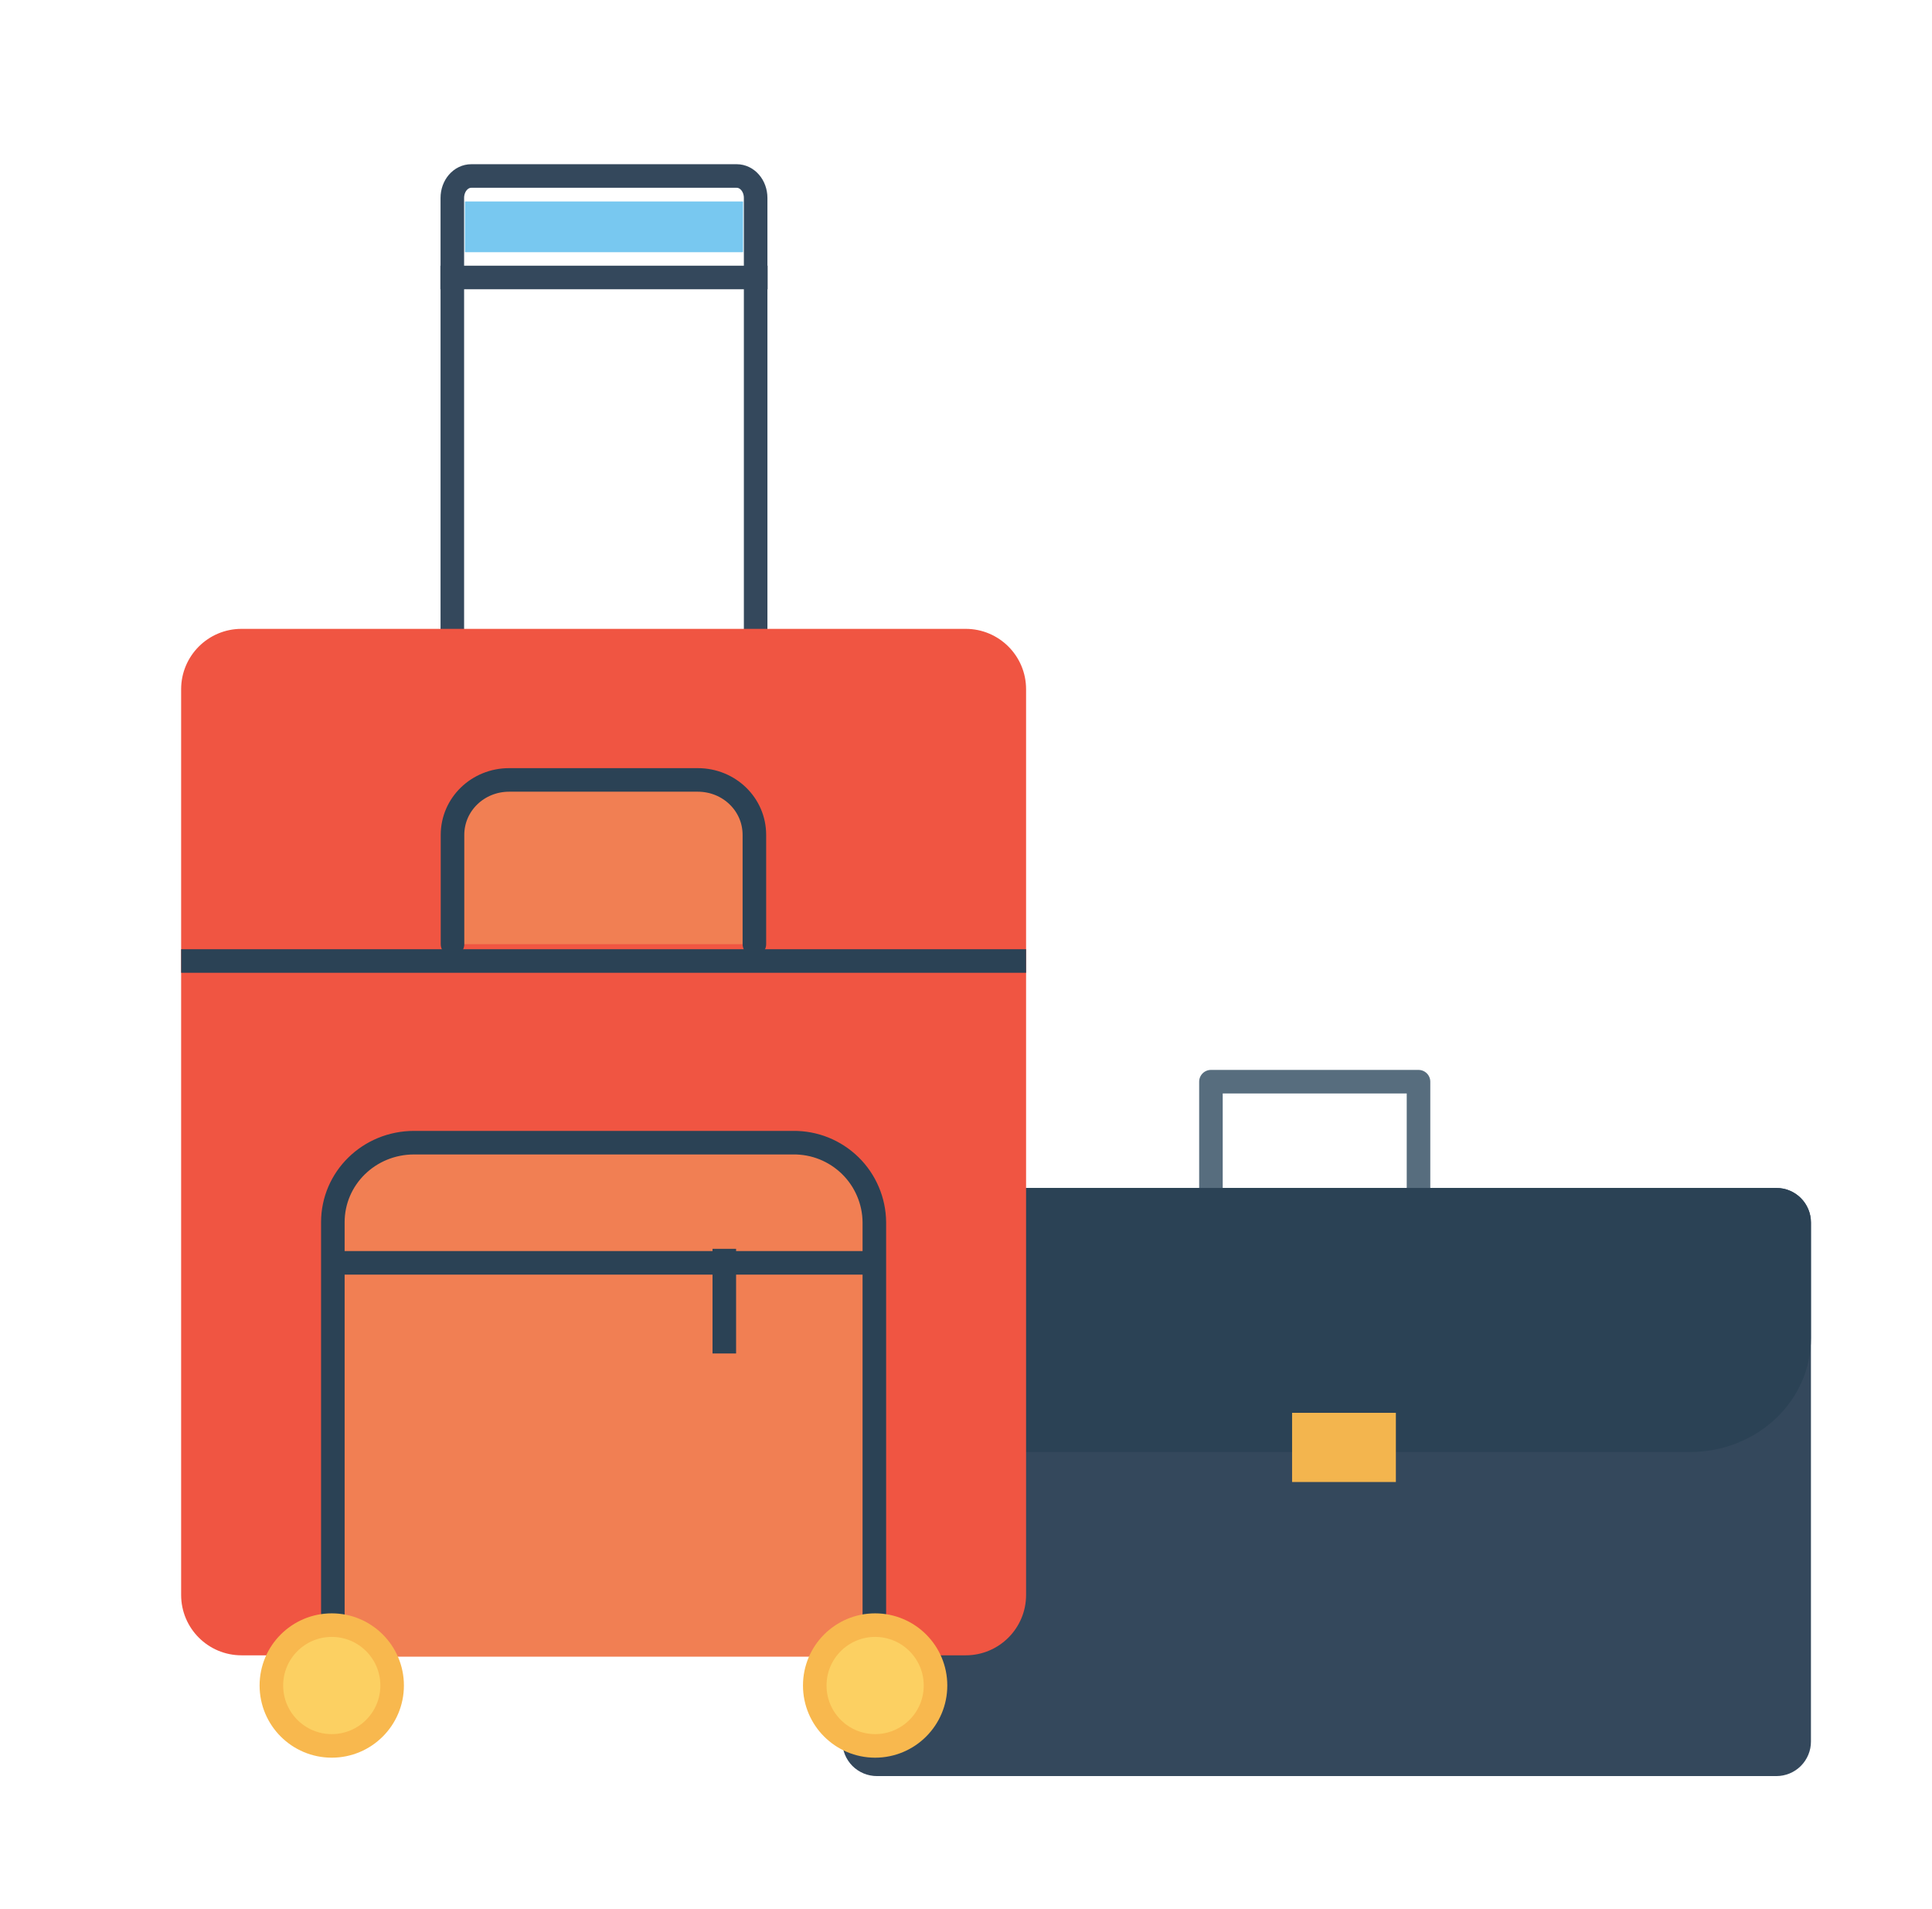 <svg width="82" height="81" viewBox="0 0 82 81" fill="none" xmlns="http://www.w3.org/2000/svg">
<path d="M37.22 50.416H75.394C76.206 50.416 76.862 51.069 76.862 51.884V73.906C76.863 74.099 76.825 74.291 76.751 74.469C76.677 74.647 76.569 74.809 76.433 74.946C76.296 75.082 76.135 75.19 75.956 75.264C75.778 75.337 75.587 75.375 75.394 75.375H37.22C37.028 75.375 36.836 75.337 36.658 75.264C36.48 75.19 36.318 75.082 36.181 74.946C36.045 74.809 35.937 74.647 35.863 74.469C35.789 74.291 35.752 74.099 35.752 73.906V51.884C35.752 51.069 36.408 50.416 37.22 50.416Z" fill="#34485C"/>
<path d="M51.396 51.047V45.906H60.206V51.044" stroke="#576D7E" stroke-linecap="round" stroke-linejoin="round"/>
<path d="M37.22 50.416C37.028 50.416 36.836 50.454 36.658 50.527C36.48 50.601 36.318 50.709 36.181 50.846C36.045 50.982 35.937 51.144 35.863 51.322C35.789 51.501 35.752 51.691 35.752 51.884V56.787C35.752 59.467 38.043 61.622 40.89 61.622H71.724C74.569 61.622 76.862 59.467 76.862 56.787V51.884C76.863 51.691 76.825 51.501 76.751 51.322C76.677 51.144 76.569 50.982 76.433 50.846C76.296 50.709 76.135 50.601 75.956 50.527C75.778 50.454 75.587 50.416 75.394 50.416H37.22Z" fill="#2B4255"/>
<path d="M19.198 28.04V8.401C19.198 7.884 19.557 7.469 20.003 7.469H31.267C31.713 7.469 32.072 7.884 32.072 8.401V28.04" stroke="#34485C" stroke-linecap="round" stroke-linejoin="round"/>
<path d="M18.691 11.776H32.58" stroke="#34485C"/>
<path d="M19.734 8.55H31.537V10.703H19.734V8.55Z" fill="#78C8F0"/>
<path d="M40.987 26.688H10.25C8.835 26.688 7.688 27.835 7.688 29.25V67.688C7.688 69.103 8.835 70.25 10.25 70.25H40.987C42.402 70.25 43.55 69.103 43.55 67.688V29.25C43.55 27.835 42.402 26.688 40.987 26.688Z" fill="#F05542"/>
<path fill-rule="evenodd" clip-rule="evenodd" d="M19.206 40.071V35.431C19.206 34.139 20.277 33.099 21.61 33.099H29.615C30.947 33.099 32.018 34.136 32.018 35.431V40.071" fill="#F17F53"/>
<path d="M19.206 40.071V35.431C19.206 34.139 20.277 33.099 21.61 33.099H29.615C30.947 33.099 32.018 34.136 32.018 35.431V40.071" stroke="#2B4255" stroke-linecap="round" stroke-linejoin="round"/>
<path fill-rule="evenodd" clip-rule="evenodd" d="M14.127 70.309V51.871C14.127 50.001 15.665 48.494 17.574 48.494H33.664C34.112 48.489 34.557 48.572 34.973 48.739C35.389 48.907 35.767 49.154 36.088 49.468C36.408 49.781 36.663 50.155 36.838 50.568C37.014 50.98 37.106 51.423 37.11 51.871V70.309" fill="#F17F53"/>
<path d="M14.127 70.309V51.871C14.127 50.001 15.665 48.494 17.574 48.494H33.664C34.112 48.489 34.557 48.572 34.973 48.739C35.389 48.907 35.767 49.154 36.088 49.468C36.408 49.781 36.663 50.155 36.838 50.568C37.014 50.98 37.106 51.423 37.11 51.871V70.309" stroke="#2B4255" stroke-linejoin="round"/>
<path fill-rule="evenodd" clip-rule="evenodd" d="M14.412 53.594H36.826H14.412ZM30.742 52.999V57.44V52.999Z" fill="#F17F53"/>
<path d="M14.412 53.594H36.826M30.742 52.999V57.44" stroke="#2B4255"/>
<path d="M7.688 40.784H43.55" stroke="#2B4255"/>
<path d="M14.081 74.094C15.496 74.094 16.643 72.947 16.643 71.531C16.643 70.116 15.496 68.969 14.081 68.969C12.666 68.969 11.518 70.116 11.518 71.531C11.518 72.947 12.666 74.094 14.081 74.094Z" fill="#FCD062" stroke="#F8B84E" stroke-linecap="round" stroke-linejoin="round"/>
<path d="M37.143 74.094C38.559 74.094 39.706 72.947 39.706 71.531C39.706 70.116 38.559 68.969 37.143 68.969C35.728 68.969 34.581 70.116 34.581 71.531C34.581 72.947 35.728 74.094 37.143 74.094Z" fill="#FCD062" stroke="#F8B84E" stroke-linecap="round" stroke-linejoin="round"/>
<path d="M59.245 59.959H54.84V62.895H59.245V59.959Z" fill="#F8B74E" fill-opacity="0.976"/>
</svg>
